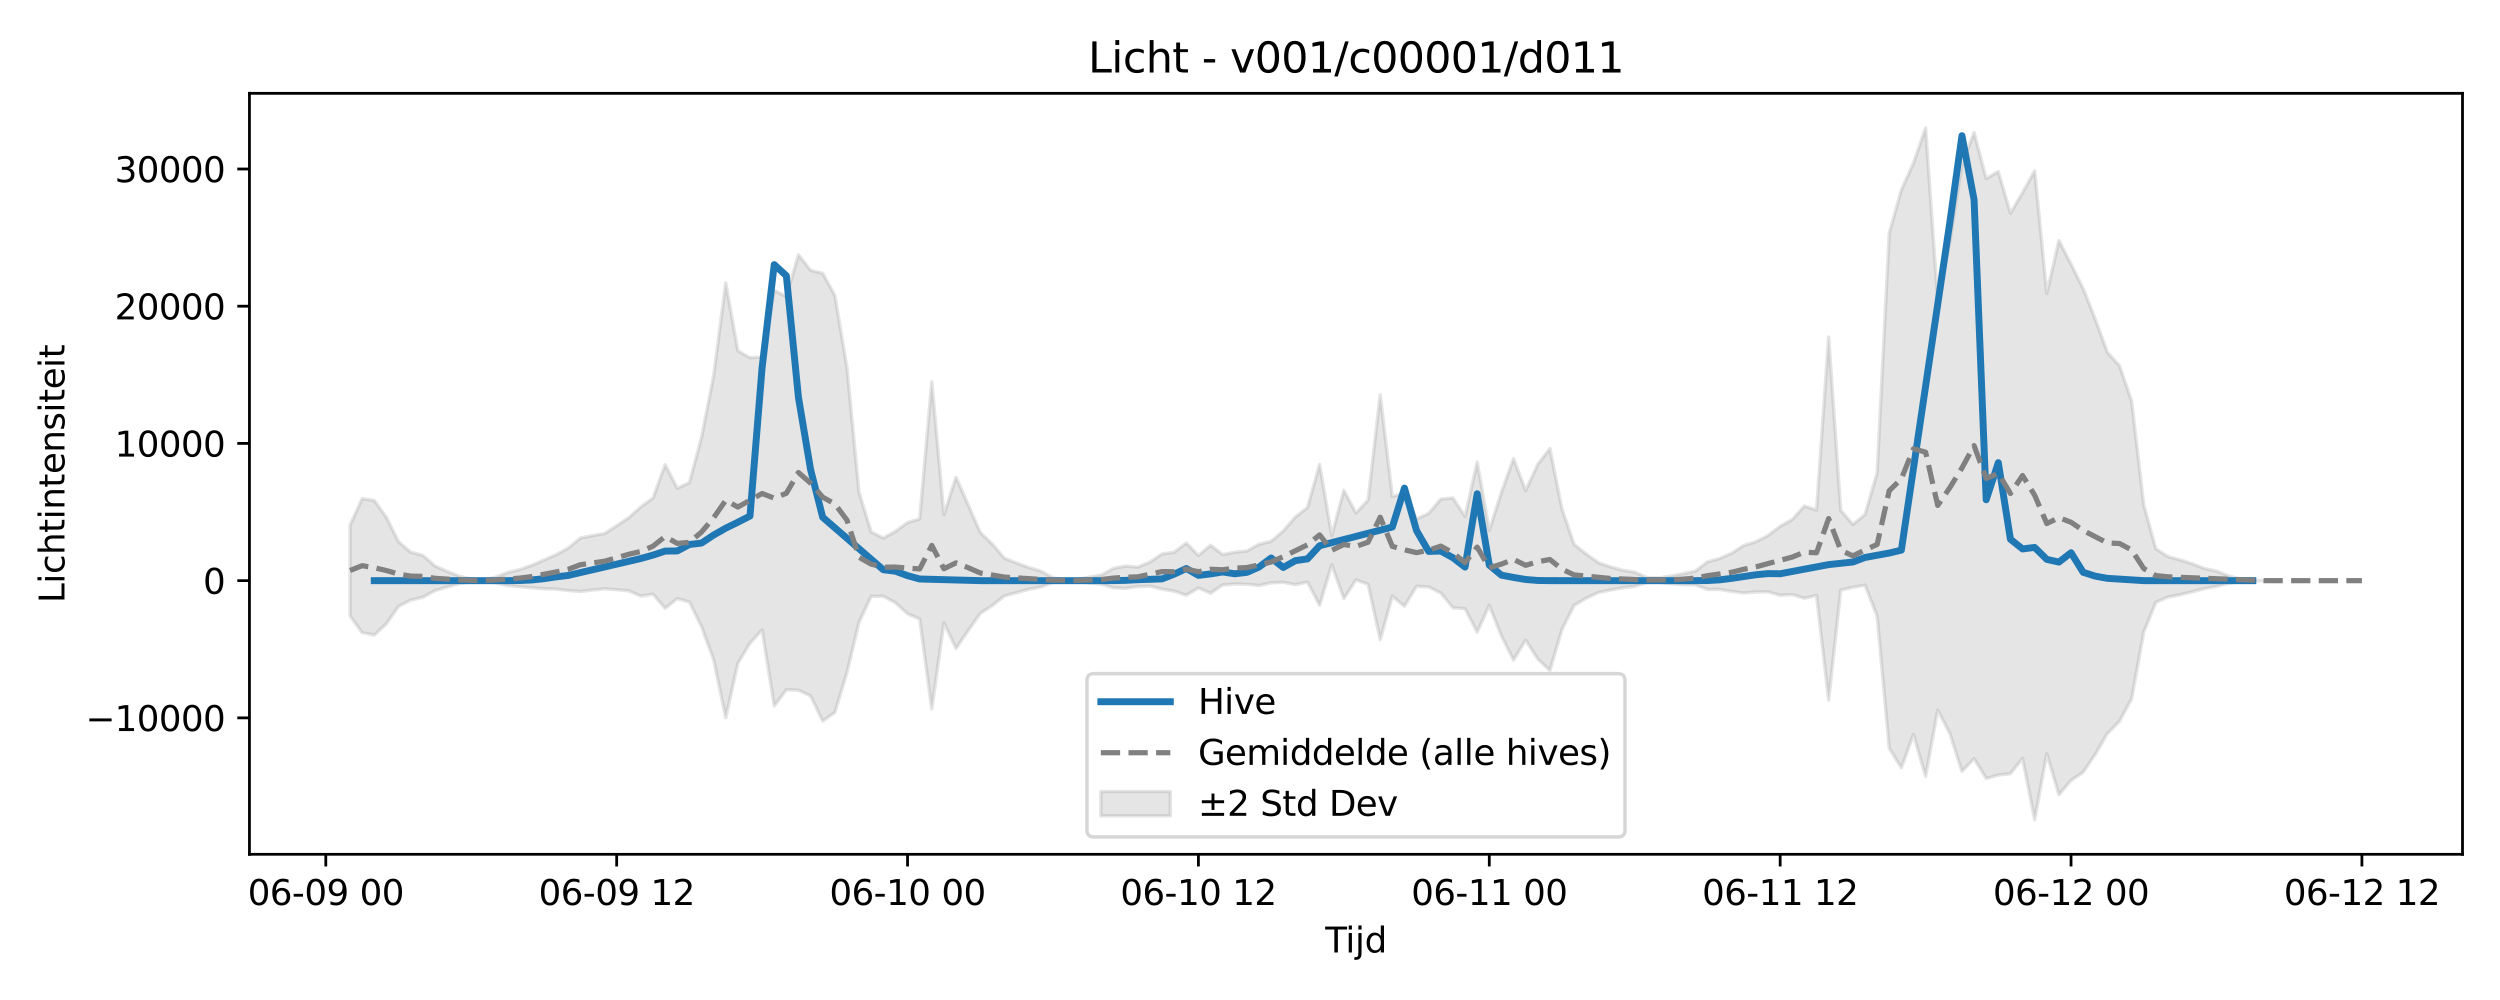 <?xml version="1.0" encoding="utf-8" standalone="no"?>
<!DOCTYPE svg PUBLIC "-//W3C//DTD SVG 1.1//EN"
  "http://www.w3.org/Graphics/SVG/1.1/DTD/svg11.dtd">
<svg xmlns:xlink="http://www.w3.org/1999/xlink" width="720pt" height="288pt" viewBox="0 0 720 288" xmlns="http://www.w3.org/2000/svg" version="1.1">
 <defs>
  <style type="text/css">*{stroke-linejoin: round; stroke-linecap: butt}</style>
 </defs>
 <g id="figure_1">
  <g id="patch_1">
   <path d="M 0 288 
L 720 288 
L 720 0 
L 0 0 
z
" style="fill: #ffffff"/>
  </g>
  <g id="axes_1">
   <g id="patch_2">
    <path d="M 71.84 246.04 
L 709.2 246.04 
L 709.2 26.88 
L 71.84 26.88 
z
" style="fill: #ffffff"/>
   </g>
   <g id="FillBetweenPolyCollection_1">
    <defs>
     <path id="mee39601a66" d="M 100.811 -136.764 
L 100.811 -110.631 
L 104.301 -105.805 
L 107.792 -105.107 
L 111.282 -108.341 
L 114.773 -113.36 
L 118.263 -115.18 
L 121.754 -115.957 
L 125.244 -117.878 
L 128.735 -118.937 
L 132.225 -119.916 
L 135.716 -120.494 
L 139.206 -120.641 
L 142.697 -120.159 
L 146.187 -119.339 
L 149.678 -119.047 
L 153.168 -118.704 
L 156.658 -118.435 
L 160.149 -118.318 
L 163.639 -117.921 
L 167.13 -117.66 
L 170.62 -118.062 
L 174.111 -118.404 
L 177.601 -118.17 
L 181.092 -117.842 
L 184.582 -116.323 
L 188.073 -116.858 
L 191.563 -112.813 
L 195.054 -115.601 
L 198.544 -114.621 
L 202.035 -107.516 
L 205.525 -98.007 
L 209.016 -81.301 
L 212.506 -96.968 
L 215.996 -102.759 
L 219.487 -106.575 
L 222.977 -84.689 
L 226.468 -89.339 
L 229.958 -89.216 
L 233.449 -87.573 
L 236.939 -80.332 
L 240.43 -82.809 
L 243.92 -94.296 
L 247.411 -108.825 
L 250.901 -116.256 
L 254.392 -116.268 
L 257.882 -114.409 
L 261.373 -111.232 
L 264.863 -109.732 
L 268.354 -83.785 
L 271.844 -108.635 
L 275.334 -101.252 
L 278.825 -106.351 
L 282.315 -111.32 
L 285.806 -113.618 
L 289.296 -116.384 
L 292.787 -117.323 
L 296.277 -118.284 
L 299.768 -118.949 
L 303.258 -120.265 
L 306.749 -120.665 
L 310.239 -120.515 
L 313.73 -120.106 
L 317.22 -119.78 
L 320.711 -118.713 
L 324.201 -118.544 
L 327.692 -119.074 
L 331.182 -119.181 
L 334.672 -118.316 
L 338.163 -117.759 
L 341.653 -116.568 
L 345.144 -118.663 
L 348.634 -117.148 
L 352.125 -119.533 
L 355.615 -119.796 
L 359.106 -119.753 
L 362.596 -119.366 
L 366.087 -120.15 
L 369.577 -120.284 
L 373.068 -119.636 
L 376.558 -120.352 
L 380.049 -113.669 
L 383.539 -125.321 
L 387.03 -115.589 
L 390.52 -120.995 
L 394.01 -119.711 
L 397.501 -103.768 
L 400.991 -116.313 
L 404.482 -113.395 
L 407.972 -119.156 
L 411.463 -118.956 
L 414.953 -117.203 
L 418.444 -112.973 
L 421.934 -112.69 
L 425.425 -105.928 
L 428.915 -113.674 
L 432.406 -104.868 
L 435.896 -97.905 
L 439.387 -103.635 
L 442.877 -98.203 
L 446.368 -94.904 
L 449.858 -106.728 
L 453.348 -113.658 
L 456.839 -115.709 
L 460.329 -117.357 
L 463.82 -118.071 
L 467.31 -118.718 
L 470.801 -119.13 
L 474.291 -120.244 
L 477.782 -120.297 
L 481.272 -119.891 
L 484.763 -119.635 
L 488.253 -119.537 
L 491.744 -118.25 
L 495.234 -118.256 
L 498.725 -117.683 
L 502.215 -117.222 
L 505.706 -117.522 
L 509.196 -117.557 
L 512.686 -116.569 
L 516.177 -116.745 
L 519.667 -115.696 
L 523.158 -116.514 
L 526.648 -86.362 
L 530.139 -118.044 
L 533.629 -118.854 
L 537.12 -119.461 
L 540.61 -110.591 
L 544.101 -72.503 
L 547.591 -66.881 
L 551.082 -76.47 
L 554.572 -64.392 
L 558.063 -83.495 
L 561.553 -76.757 
L 565.044 -65.857 
L 568.534 -69.492 
L 572.024 -63.813 
L 575.515 -64.791 
L 579.005 -65.173 
L 582.496 -69.572 
L 585.986 -51.922 
L 589.477 -70.927 
L 592.967 -59.123 
L 596.458 -63.233 
L 599.948 -65.597 
L 603.439 -70.747 
L 606.929 -76.752 
L 610.42 -80.268 
L 613.91 -86.766 
L 617.401 -105.938 
L 620.891 -114.533 
L 624.382 -116.061 
L 627.872 -116.709 
L 631.362 -117.566 
L 634.853 -118.469 
L 638.343 -119.126 
L 641.834 -120.023 
L 645.324 -120.555 
L 648.815 -120.769 
L 652.305 -120.776 
L 655.796 -120.776 
L 655.796 -120.776 
L 655.796 -120.776 
L 652.305 -120.776 
L 648.815 -120.788 
L 645.324 -121.176 
L 641.834 -122.138 
L 638.343 -123.525 
L 634.853 -124.265 
L 631.362 -125.631 
L 627.872 -126.737 
L 624.382 -127.687 
L 620.891 -129.929 
L 617.401 -142.568 
L 613.91 -172.483 
L 610.42 -182.667 
L 606.929 -186.506 
L 603.439 -196.104 
L 599.948 -204.88 
L 596.458 -211.941 
L 592.967 -218.704 
L 589.477 -203.494 
L 585.986 -238.794 
L 582.496 -232.511 
L 579.005 -226.569 
L 575.515 -238.579 
L 572.024 -236.599 
L 568.534 -249.809 
L 565.044 -240.629 
L 561.553 -218.347 
L 558.063 -201.383 
L 554.572 -251.158 
L 551.082 -241.03 
L 547.591 -233.328 
L 544.101 -220.851 
L 540.61 -151.782 
L 537.12 -139.776 
L 533.629 -136.964 
L 530.139 -141.01 
L 526.648 -190.943 
L 523.158 -141.087 
L 519.667 -142.257 
L 516.177 -138.391 
L 512.686 -136.416 
L 509.196 -133.79 
L 505.706 -131.968 
L 502.215 -130.89 
L 498.725 -128.692 
L 495.234 -127.137 
L 491.744 -126.167 
L 488.253 -123.507 
L 484.763 -122.76 
L 481.272 -122.122 
L 477.782 -121.555 
L 474.291 -121.651 
L 470.801 -123.2 
L 467.31 -123.793 
L 463.82 -124.74 
L 460.329 -125.947 
L 456.839 -128.44 
L 453.348 -131.211 
L 449.858 -141.386 
L 446.368 -158.827 
L 442.877 -154.246 
L 439.387 -146.726 
L 435.896 -155.893 
L 432.406 -146.22 
L 428.915 -135.236 
L 425.425 -154.937 
L 421.934 -139.243 
L 418.444 -144.595 
L 414.953 -144.249 
L 411.463 -140.149 
L 407.972 -138.518 
L 404.482 -145.912 
L 400.991 -144.991 
L 397.501 -174.309 
L 394.01 -143.999 
L 390.52 -140.229 
L 387.03 -146.783 
L 383.539 -133.711 
L 380.049 -154.253 
L 376.558 -141.842 
L 373.068 -139.089 
L 369.577 -135.083 
L 366.087 -132.103 
L 362.596 -131.243 
L 359.106 -129.313 
L 355.615 -128.977 
L 352.125 -128.276 
L 348.634 -130.97 
L 345.144 -128.018 
L 341.653 -131.621 
L 338.163 -128.949 
L 334.672 -128.46 
L 331.182 -126.133 
L 327.692 -124.674 
L 324.201 -124.971 
L 320.711 -124.327 
L 317.22 -122.395 
L 313.73 -121.778 
L 310.239 -121.162 
L 306.749 -120.973 
L 303.258 -121.556 
L 299.768 -123.54 
L 296.277 -124.545 
L 292.787 -125.837 
L 289.296 -127.213 
L 285.806 -131.268 
L 282.315 -134.643 
L 278.825 -142.66 
L 275.334 -150.548 
L 271.844 -139.777 
L 268.354 -178.04 
L 264.863 -138.544 
L 261.373 -137.52 
L 257.882 -134.947 
L 254.392 -133.043 
L 250.901 -134.782 
L 247.411 -146.193 
L 243.92 -182.143 
L 240.43 -202.944 
L 236.939 -209.273 
L 233.449 -210.144 
L 229.958 -214.612 
L 226.468 -202.549 
L 222.977 -204.363 
L 219.487 -185.18 
L 215.996 -184.973 
L 212.506 -186.962 
L 209.016 -206.527 
L 205.525 -179.765 
L 202.035 -162.011 
L 198.544 -148.994 
L 195.054 -147.387 
L 191.563 -154.165 
L 188.073 -144.556 
L 184.582 -142.025 
L 181.092 -138.918 
L 177.601 -136.577 
L 174.111 -134.333 
L 170.62 -133.733 
L 167.13 -133.042 
L 163.639 -130.152 
L 160.149 -128.24 
L 156.658 -126.704 
L 153.168 -125.2 
L 149.678 -123.958 
L 146.187 -123.12 
L 142.697 -121.74 
L 139.206 -120.987 
L 135.716 -121.197 
L 132.225 -122.076 
L 128.735 -123.471 
L 125.244 -125.023 
L 121.754 -128.065 
L 118.263 -128.979 
L 114.773 -131.995 
L 111.282 -139.017 
L 107.792 -143.874 
L 104.301 -144.37 
L 100.811 -136.764 
z
" style="stroke: #808080; stroke-opacity: 0.2"/>
    </defs>
    <g clip-path="url(#p214e8fb6a0)">
     <use xlink:href="#mee39601a66" x="0" y="288" style="fill: #808080; fill-opacity: 0.2; stroke: #808080; stroke-opacity: 0.2"/>
    </g>
   </g>
   <g id="matplotlib.axis_1">
    <g id="xtick_1">
     <g id="line2d_1">
      <defs>
       <path id="m0416b1d8f0" d="M 0 0 
L 0 3.5 
" style="stroke: #000000; stroke-width: 0.8"/>
      </defs>
      <g>
       <use xlink:href="#m0416b1d8f0" x="93.83" y="246.04" style="stroke: #000000; stroke-width: 0.8"/>
      </g>
     </g>
     <g id="text_1">
      <!-- 06-09 00 -->
      <g transform="translate(71.349 260.638) scale(0.1 -0.1)">
       <defs>
        <path id="DejaVuSans-30" d="M 2034 4250 
Q 1547 4250 1301 3770 
Q 1056 3291 1056 2328 
Q 1056 1369 1301 889 
Q 1547 409 2034 409 
Q 2525 409 2770 889 
Q 3016 1369 3016 2328 
Q 3016 3291 2770 3770 
Q 2525 4250 2034 4250 
z
M 2034 4750 
Q 2819 4750 3233 4129 
Q 3647 3509 3647 2328 
Q 3647 1150 3233 529 
Q 2819 -91 2034 -91 
Q 1250 -91 836 529 
Q 422 1150 422 2328 
Q 422 3509 836 4129 
Q 1250 4750 2034 4750 
z
" transform="scale(0.016)"/>
        <path id="DejaVuSans-36" d="M 2113 2584 
Q 1688 2584 1439 2293 
Q 1191 2003 1191 1497 
Q 1191 994 1439 701 
Q 1688 409 2113 409 
Q 2538 409 2786 701 
Q 3034 994 3034 1497 
Q 3034 2003 2786 2293 
Q 2538 2584 2113 2584 
z
M 3366 4563 
L 3366 3988 
Q 3128 4100 2886 4159 
Q 2644 4219 2406 4219 
Q 1781 4219 1451 3797 
Q 1122 3375 1075 2522 
Q 1259 2794 1537 2939 
Q 1816 3084 2150 3084 
Q 2853 3084 3261 2657 
Q 3669 2231 3669 1497 
Q 3669 778 3244 343 
Q 2819 -91 2113 -91 
Q 1303 -91 875 529 
Q 447 1150 447 2328 
Q 447 3434 972 4092 
Q 1497 4750 2381 4750 
Q 2619 4750 2861 4703 
Q 3103 4656 3366 4563 
z
" transform="scale(0.016)"/>
        <path id="DejaVuSans-2d" d="M 313 2009 
L 1997 2009 
L 1997 1497 
L 313 1497 
L 313 2009 
z
" transform="scale(0.016)"/>
        <path id="DejaVuSans-39" d="M 703 97 
L 703 672 
Q 941 559 1184 500 
Q 1428 441 1663 441 
Q 2288 441 2617 861 
Q 2947 1281 2994 2138 
Q 2813 1869 2534 1725 
Q 2256 1581 1919 1581 
Q 1219 1581 811 2004 
Q 403 2428 403 3163 
Q 403 3881 828 4315 
Q 1253 4750 1959 4750 
Q 2769 4750 3195 4129 
Q 3622 3509 3622 2328 
Q 3622 1225 3098 567 
Q 2575 -91 1691 -91 
Q 1453 -91 1209 -44 
Q 966 3 703 97 
z
M 1959 2075 
Q 2384 2075 2632 2365 
Q 2881 2656 2881 3163 
Q 2881 3666 2632 3958 
Q 2384 4250 1959 4250 
Q 1534 4250 1286 3958 
Q 1038 3666 1038 3163 
Q 1038 2656 1286 2365 
Q 1534 2075 1959 2075 
z
" transform="scale(0.016)"/>
        <path id="DejaVuSans-20" transform="scale(0.016)"/>
       </defs>
       <use xlink:href="#DejaVuSans-30"/>
       <use xlink:href="#DejaVuSans-36" transform="translate(63.623 0)"/>
       <use xlink:href="#DejaVuSans-2d" transform="translate(127.246 0)"/>
       <use xlink:href="#DejaVuSans-30" transform="translate(163.33 0)"/>
       <use xlink:href="#DejaVuSans-39" transform="translate(226.953 0)"/>
       <use xlink:href="#DejaVuSans-20" transform="translate(290.576 0)"/>
       <use xlink:href="#DejaVuSans-30" transform="translate(322.363 0)"/>
       <use xlink:href="#DejaVuSans-30" transform="translate(385.986 0)"/>
      </g>
     </g>
    </g>
    <g id="xtick_2">
     <g id="line2d_2">
      <g>
       <use xlink:href="#m0416b1d8f0" x="177.601" y="246.04" style="stroke: #000000; stroke-width: 0.8"/>
      </g>
     </g>
     <g id="text_2">
      <!-- 06-09 12 -->
      <g transform="translate(155.121 260.638) scale(0.1 -0.1)">
       <defs>
        <path id="DejaVuSans-31" d="M 794 531 
L 1825 531 
L 1825 4091 
L 703 3866 
L 703 4441 
L 1819 4666 
L 2450 4666 
L 2450 531 
L 3481 531 
L 3481 0 
L 794 0 
L 794 531 
z
" transform="scale(0.016)"/>
        <path id="DejaVuSans-32" d="M 1228 531 
L 3431 531 
L 3431 0 
L 469 0 
L 469 531 
Q 828 903 1448 1529 
Q 2069 2156 2228 2338 
Q 2531 2678 2651 2914 
Q 2772 3150 2772 3378 
Q 2772 3750 2511 3984 
Q 2250 4219 1831 4219 
Q 1534 4219 1204 4116 
Q 875 4013 500 3803 
L 500 4441 
Q 881 4594 1212 4672 
Q 1544 4750 1819 4750 
Q 2544 4750 2975 4387 
Q 3406 4025 3406 3419 
Q 3406 3131 3298 2873 
Q 3191 2616 2906 2266 
Q 2828 2175 2409 1742 
Q 1991 1309 1228 531 
z
" transform="scale(0.016)"/>
       </defs>
       <use xlink:href="#DejaVuSans-30"/>
       <use xlink:href="#DejaVuSans-36" transform="translate(63.623 0)"/>
       <use xlink:href="#DejaVuSans-2d" transform="translate(127.246 0)"/>
       <use xlink:href="#DejaVuSans-30" transform="translate(163.33 0)"/>
       <use xlink:href="#DejaVuSans-39" transform="translate(226.953 0)"/>
       <use xlink:href="#DejaVuSans-20" transform="translate(290.576 0)"/>
       <use xlink:href="#DejaVuSans-31" transform="translate(322.363 0)"/>
       <use xlink:href="#DejaVuSans-32" transform="translate(385.986 0)"/>
      </g>
     </g>
    </g>
    <g id="xtick_3">
     <g id="line2d_3">
      <g>
       <use xlink:href="#m0416b1d8f0" x="261.373" y="246.04" style="stroke: #000000; stroke-width: 0.8"/>
      </g>
     </g>
     <g id="text_3">
      <!-- 06-10 00 -->
      <g transform="translate(238.892 260.638) scale(0.1 -0.1)">
       <use xlink:href="#DejaVuSans-30"/>
       <use xlink:href="#DejaVuSans-36" transform="translate(63.623 0)"/>
       <use xlink:href="#DejaVuSans-2d" transform="translate(127.246 0)"/>
       <use xlink:href="#DejaVuSans-31" transform="translate(163.33 0)"/>
       <use xlink:href="#DejaVuSans-30" transform="translate(226.953 0)"/>
       <use xlink:href="#DejaVuSans-20" transform="translate(290.576 0)"/>
       <use xlink:href="#DejaVuSans-30" transform="translate(322.363 0)"/>
       <use xlink:href="#DejaVuSans-30" transform="translate(385.986 0)"/>
      </g>
     </g>
    </g>
    <g id="xtick_4">
     <g id="line2d_4">
      <g>
       <use xlink:href="#m0416b1d8f0" x="345.144" y="246.04" style="stroke: #000000; stroke-width: 0.8"/>
      </g>
     </g>
     <g id="text_4">
      <!-- 06-10 12 -->
      <g transform="translate(322.663 260.638) scale(0.1 -0.1)">
       <use xlink:href="#DejaVuSans-30"/>
       <use xlink:href="#DejaVuSans-36" transform="translate(63.623 0)"/>
       <use xlink:href="#DejaVuSans-2d" transform="translate(127.246 0)"/>
       <use xlink:href="#DejaVuSans-31" transform="translate(163.33 0)"/>
       <use xlink:href="#DejaVuSans-30" transform="translate(226.953 0)"/>
       <use xlink:href="#DejaVuSans-20" transform="translate(290.576 0)"/>
       <use xlink:href="#DejaVuSans-31" transform="translate(322.363 0)"/>
       <use xlink:href="#DejaVuSans-32" transform="translate(385.986 0)"/>
      </g>
     </g>
    </g>
    <g id="xtick_5">
     <g id="line2d_5">
      <g>
       <use xlink:href="#m0416b1d8f0" x="428.915" y="246.04" style="stroke: #000000; stroke-width: 0.8"/>
      </g>
     </g>
     <g id="text_5">
      <!-- 06-11 00 -->
      <g transform="translate(406.435 260.638) scale(0.1 -0.1)">
       <use xlink:href="#DejaVuSans-30"/>
       <use xlink:href="#DejaVuSans-36" transform="translate(63.623 0)"/>
       <use xlink:href="#DejaVuSans-2d" transform="translate(127.246 0)"/>
       <use xlink:href="#DejaVuSans-31" transform="translate(163.33 0)"/>
       <use xlink:href="#DejaVuSans-31" transform="translate(226.953 0)"/>
       <use xlink:href="#DejaVuSans-20" transform="translate(290.576 0)"/>
       <use xlink:href="#DejaVuSans-30" transform="translate(322.363 0)"/>
       <use xlink:href="#DejaVuSans-30" transform="translate(385.986 0)"/>
      </g>
     </g>
    </g>
    <g id="xtick_6">
     <g id="line2d_6">
      <g>
       <use xlink:href="#m0416b1d8f0" x="512.686" y="246.04" style="stroke: #000000; stroke-width: 0.8"/>
      </g>
     </g>
     <g id="text_6">
      <!-- 06-11 12 -->
      <g transform="translate(490.206 260.638) scale(0.1 -0.1)">
       <use xlink:href="#DejaVuSans-30"/>
       <use xlink:href="#DejaVuSans-36" transform="translate(63.623 0)"/>
       <use xlink:href="#DejaVuSans-2d" transform="translate(127.246 0)"/>
       <use xlink:href="#DejaVuSans-31" transform="translate(163.33 0)"/>
       <use xlink:href="#DejaVuSans-31" transform="translate(226.953 0)"/>
       <use xlink:href="#DejaVuSans-20" transform="translate(290.576 0)"/>
       <use xlink:href="#DejaVuSans-31" transform="translate(322.363 0)"/>
       <use xlink:href="#DejaVuSans-32" transform="translate(385.986 0)"/>
      </g>
     </g>
    </g>
    <g id="xtick_7">
     <g id="line2d_7">
      <g>
       <use xlink:href="#m0416b1d8f0" x="596.458" y="246.04" style="stroke: #000000; stroke-width: 0.8"/>
      </g>
     </g>
     <g id="text_7">
      <!-- 06-12 00 -->
      <g transform="translate(573.977 260.638) scale(0.1 -0.1)">
       <use xlink:href="#DejaVuSans-30"/>
       <use xlink:href="#DejaVuSans-36" transform="translate(63.623 0)"/>
       <use xlink:href="#DejaVuSans-2d" transform="translate(127.246 0)"/>
       <use xlink:href="#DejaVuSans-31" transform="translate(163.33 0)"/>
       <use xlink:href="#DejaVuSans-32" transform="translate(226.953 0)"/>
       <use xlink:href="#DejaVuSans-20" transform="translate(290.576 0)"/>
       <use xlink:href="#DejaVuSans-30" transform="translate(322.363 0)"/>
       <use xlink:href="#DejaVuSans-30" transform="translate(385.986 0)"/>
      </g>
     </g>
    </g>
    <g id="xtick_8">
     <g id="line2d_8">
      <g>
       <use xlink:href="#m0416b1d8f0" x="680.229" y="246.04" style="stroke: #000000; stroke-width: 0.8"/>
      </g>
     </g>
     <g id="text_8">
      <!-- 06-12 12 -->
      <g transform="translate(657.749 260.638) scale(0.1 -0.1)">
       <use xlink:href="#DejaVuSans-30"/>
       <use xlink:href="#DejaVuSans-36" transform="translate(63.623 0)"/>
       <use xlink:href="#DejaVuSans-2d" transform="translate(127.246 0)"/>
       <use xlink:href="#DejaVuSans-31" transform="translate(163.33 0)"/>
       <use xlink:href="#DejaVuSans-32" transform="translate(226.953 0)"/>
       <use xlink:href="#DejaVuSans-20" transform="translate(290.576 0)"/>
       <use xlink:href="#DejaVuSans-31" transform="translate(322.363 0)"/>
       <use xlink:href="#DejaVuSans-32" transform="translate(385.986 0)"/>
      </g>
     </g>
    </g>
    <g id="text_9">
     <!-- Tijd -->
     <g transform="translate(381.67 274.317) scale(0.1 -0.1)">
      <defs>
       <path id="DejaVuSans-54" d="M -19 4666 
L 3928 4666 
L 3928 4134 
L 2272 4134 
L 2272 0 
L 1638 0 
L 1638 4134 
L -19 4134 
L -19 4666 
z
" transform="scale(0.016)"/>
       <path id="DejaVuSans-69" d="M 603 3500 
L 1178 3500 
L 1178 0 
L 603 0 
L 603 3500 
z
M 603 4863 
L 1178 4863 
L 1178 4134 
L 603 4134 
L 603 4863 
z
" transform="scale(0.016)"/>
       <path id="DejaVuSans-6a" d="M 603 3500 
L 1178 3500 
L 1178 -63 
Q 1178 -731 923 -1031 
Q 669 -1331 103 -1331 
L -116 -1331 
L -116 -844 
L 38 -844 
Q 366 -844 484 -692 
Q 603 -541 603 -63 
L 603 3500 
z
M 603 4863 
L 1178 4863 
L 1178 4134 
L 603 4134 
L 603 4863 
z
" transform="scale(0.016)"/>
       <path id="DejaVuSans-64" d="M 2906 2969 
L 2906 4863 
L 3481 4863 
L 3481 0 
L 2906 0 
L 2906 525 
Q 2725 213 2448 61 
Q 2172 -91 1784 -91 
Q 1150 -91 751 415 
Q 353 922 353 1747 
Q 353 2572 751 3078 
Q 1150 3584 1784 3584 
Q 2172 3584 2448 3432 
Q 2725 3281 2906 2969 
z
M 947 1747 
Q 947 1113 1208 752 
Q 1469 391 1925 391 
Q 2381 391 2643 752 
Q 2906 1113 2906 1747 
Q 2906 2381 2643 2742 
Q 2381 3103 1925 3103 
Q 1469 3103 1208 2742 
Q 947 2381 947 1747 
z
" transform="scale(0.016)"/>
      </defs>
      <use xlink:href="#DejaVuSans-54"/>
      <use xlink:href="#DejaVuSans-69" transform="translate(57.959 0)"/>
      <use xlink:href="#DejaVuSans-6a" transform="translate(85.742 0)"/>
      <use xlink:href="#DejaVuSans-64" transform="translate(113.525 0)"/>
     </g>
    </g>
   </g>
   <g id="matplotlib.axis_2">
    <g id="ytick_1">
     <g id="line2d_9">
      <defs>
       <path id="mf55feed3a0" d="M 0 0 
L -3.5 0 
" style="stroke: #000000; stroke-width: 0.8"/>
      </defs>
      <g>
       <use xlink:href="#mf55feed3a0" x="71.84" y="206.743" style="stroke: #000000; stroke-width: 0.8"/>
      </g>
     </g>
     <g id="text_10">
      <!-- −10000 -->
      <g transform="translate(24.648 210.542) scale(0.1 -0.1)">
       <defs>
        <path id="DejaVuSans-2212" d="M 678 2272 
L 4684 2272 
L 4684 1741 
L 678 1741 
L 678 2272 
z
" transform="scale(0.016)"/>
       </defs>
       <use xlink:href="#DejaVuSans-2212"/>
       <use xlink:href="#DejaVuSans-31" transform="translate(83.789 0)"/>
       <use xlink:href="#DejaVuSans-30" transform="translate(147.412 0)"/>
       <use xlink:href="#DejaVuSans-30" transform="translate(211.035 0)"/>
       <use xlink:href="#DejaVuSans-30" transform="translate(274.658 0)"/>
       <use xlink:href="#DejaVuSans-30" transform="translate(338.281 0)"/>
      </g>
     </g>
    </g>
    <g id="ytick_2">
     <g id="line2d_10">
      <g>
       <use xlink:href="#mf55feed3a0" x="71.84" y="167.224" style="stroke: #000000; stroke-width: 0.8"/>
      </g>
     </g>
     <g id="text_11">
      <!-- 0 -->
      <g transform="translate(58.477 171.024) scale(0.1 -0.1)">
       <use xlink:href="#DejaVuSans-30"/>
      </g>
     </g>
    </g>
    <g id="ytick_3">
     <g id="line2d_11">
      <g>
       <use xlink:href="#mf55feed3a0" x="71.84" y="127.706" style="stroke: #000000; stroke-width: 0.8"/>
      </g>
     </g>
     <g id="text_12">
      <!-- 10000 -->
      <g transform="translate(33.028 131.505) scale(0.1 -0.1)">
       <use xlink:href="#DejaVuSans-31"/>
       <use xlink:href="#DejaVuSans-30" transform="translate(63.623 0)"/>
       <use xlink:href="#DejaVuSans-30" transform="translate(127.246 0)"/>
       <use xlink:href="#DejaVuSans-30" transform="translate(190.869 0)"/>
       <use xlink:href="#DejaVuSans-30" transform="translate(254.492 0)"/>
      </g>
     </g>
    </g>
    <g id="ytick_4">
     <g id="line2d_12">
      <g>
       <use xlink:href="#mf55feed3a0" x="71.84" y="88.187" style="stroke: #000000; stroke-width: 0.8"/>
      </g>
     </g>
     <g id="text_13">
      <!-- 20000 -->
      <g transform="translate(33.028 91.986) scale(0.1 -0.1)">
       <use xlink:href="#DejaVuSans-32"/>
       <use xlink:href="#DejaVuSans-30" transform="translate(63.623 0)"/>
       <use xlink:href="#DejaVuSans-30" transform="translate(127.246 0)"/>
       <use xlink:href="#DejaVuSans-30" transform="translate(190.869 0)"/>
       <use xlink:href="#DejaVuSans-30" transform="translate(254.492 0)"/>
      </g>
     </g>
    </g>
    <g id="ytick_5">
     <g id="line2d_13">
      <g>
       <use xlink:href="#mf55feed3a0" x="71.84" y="48.669" style="stroke: #000000; stroke-width: 0.8"/>
      </g>
     </g>
     <g id="text_14">
      <!-- 30000 -->
      <g transform="translate(33.028 52.468) scale(0.1 -0.1)">
       <defs>
        <path id="DejaVuSans-33" d="M 2597 2516 
Q 3050 2419 3304 2112 
Q 3559 1806 3559 1356 
Q 3559 666 3084 287 
Q 2609 -91 1734 -91 
Q 1441 -91 1130 -33 
Q 819 25 488 141 
L 488 750 
Q 750 597 1062 519 
Q 1375 441 1716 441 
Q 2309 441 2620 675 
Q 2931 909 2931 1356 
Q 2931 1769 2642 2001 
Q 2353 2234 1838 2234 
L 1294 2234 
L 1294 2753 
L 1863 2753 
Q 2328 2753 2575 2939 
Q 2822 3125 2822 3475 
Q 2822 3834 2567 4026 
Q 2313 4219 1838 4219 
Q 1578 4219 1281 4162 
Q 984 4106 628 3988 
L 628 4550 
Q 988 4650 1302 4700 
Q 1616 4750 1894 4750 
Q 2613 4750 3031 4423 
Q 3450 4097 3450 3541 
Q 3450 3153 3228 2886 
Q 3006 2619 2597 2516 
z
" transform="scale(0.016)"/>
       </defs>
       <use xlink:href="#DejaVuSans-33"/>
       <use xlink:href="#DejaVuSans-30" transform="translate(63.623 0)"/>
       <use xlink:href="#DejaVuSans-30" transform="translate(127.246 0)"/>
       <use xlink:href="#DejaVuSans-30" transform="translate(190.869 0)"/>
       <use xlink:href="#DejaVuSans-30" transform="translate(254.492 0)"/>
      </g>
     </g>
    </g>
    <g id="text_15">
     <!-- Lichtintensiteit -->
     <g transform="translate(18.568 173.656) rotate(-90) scale(0.1 -0.1)">
      <defs>
       <path id="DejaVuSans-4c" d="M 628 4666 
L 1259 4666 
L 1259 531 
L 3531 531 
L 3531 0 
L 628 0 
L 628 4666 
z
" transform="scale(0.016)"/>
       <path id="DejaVuSans-63" d="M 3122 3366 
L 3122 2828 
Q 2878 2963 2633 3030 
Q 2388 3097 2138 3097 
Q 1578 3097 1268 2742 
Q 959 2388 959 1747 
Q 959 1106 1268 751 
Q 1578 397 2138 397 
Q 2388 397 2633 464 
Q 2878 531 3122 666 
L 3122 134 
Q 2881 22 2623 -34 
Q 2366 -91 2075 -91 
Q 1284 -91 818 406 
Q 353 903 353 1747 
Q 353 2603 823 3093 
Q 1294 3584 2113 3584 
Q 2378 3584 2631 3529 
Q 2884 3475 3122 3366 
z
" transform="scale(0.016)"/>
       <path id="DejaVuSans-68" d="M 3513 2113 
L 3513 0 
L 2938 0 
L 2938 2094 
Q 2938 2591 2744 2837 
Q 2550 3084 2163 3084 
Q 1697 3084 1428 2787 
Q 1159 2491 1159 1978 
L 1159 0 
L 581 0 
L 581 4863 
L 1159 4863 
L 1159 2956 
Q 1366 3272 1645 3428 
Q 1925 3584 2291 3584 
Q 2894 3584 3203 3211 
Q 3513 2838 3513 2113 
z
" transform="scale(0.016)"/>
       <path id="DejaVuSans-74" d="M 1172 4494 
L 1172 3500 
L 2356 3500 
L 2356 3053 
L 1172 3053 
L 1172 1153 
Q 1172 725 1289 603 
Q 1406 481 1766 481 
L 2356 481 
L 2356 0 
L 1766 0 
Q 1100 0 847 248 
Q 594 497 594 1153 
L 594 3053 
L 172 3053 
L 172 3500 
L 594 3500 
L 594 4494 
L 1172 4494 
z
" transform="scale(0.016)"/>
       <path id="DejaVuSans-6e" d="M 3513 2113 
L 3513 0 
L 2938 0 
L 2938 2094 
Q 2938 2591 2744 2837 
Q 2550 3084 2163 3084 
Q 1697 3084 1428 2787 
Q 1159 2491 1159 1978 
L 1159 0 
L 581 0 
L 581 3500 
L 1159 3500 
L 1159 2956 
Q 1366 3272 1645 3428 
Q 1925 3584 2291 3584 
Q 2894 3584 3203 3211 
Q 3513 2838 3513 2113 
z
" transform="scale(0.016)"/>
       <path id="DejaVuSans-65" d="M 3597 1894 
L 3597 1613 
L 953 1613 
Q 991 1019 1311 708 
Q 1631 397 2203 397 
Q 2534 397 2845 478 
Q 3156 559 3463 722 
L 3463 178 
Q 3153 47 2828 -22 
Q 2503 -91 2169 -91 
Q 1331 -91 842 396 
Q 353 884 353 1716 
Q 353 2575 817 3079 
Q 1281 3584 2069 3584 
Q 2775 3584 3186 3129 
Q 3597 2675 3597 1894 
z
M 3022 2063 
Q 3016 2534 2758 2815 
Q 2500 3097 2075 3097 
Q 1594 3097 1305 2825 
Q 1016 2553 972 2059 
L 3022 2063 
z
" transform="scale(0.016)"/>
       <path id="DejaVuSans-73" d="M 2834 3397 
L 2834 2853 
Q 2591 2978 2328 3040 
Q 2066 3103 1784 3103 
Q 1356 3103 1142 2972 
Q 928 2841 928 2578 
Q 928 2378 1081 2264 
Q 1234 2150 1697 2047 
L 1894 2003 
Q 2506 1872 2764 1633 
Q 3022 1394 3022 966 
Q 3022 478 2636 193 
Q 2250 -91 1575 -91 
Q 1294 -91 989 -36 
Q 684 19 347 128 
L 347 722 
Q 666 556 975 473 
Q 1284 391 1588 391 
Q 1994 391 2212 530 
Q 2431 669 2431 922 
Q 2431 1156 2273 1281 
Q 2116 1406 1581 1522 
L 1381 1569 
Q 847 1681 609 1914 
Q 372 2147 372 2553 
Q 372 3047 722 3315 
Q 1072 3584 1716 3584 
Q 2034 3584 2315 3537 
Q 2597 3491 2834 3397 
z
" transform="scale(0.016)"/>
      </defs>
      <use xlink:href="#DejaVuSans-4c"/>
      <use xlink:href="#DejaVuSans-69" transform="translate(55.713 0)"/>
      <use xlink:href="#DejaVuSans-63" transform="translate(83.496 0)"/>
      <use xlink:href="#DejaVuSans-68" transform="translate(138.477 0)"/>
      <use xlink:href="#DejaVuSans-74" transform="translate(201.855 0)"/>
      <use xlink:href="#DejaVuSans-69" transform="translate(241.064 0)"/>
      <use xlink:href="#DejaVuSans-6e" transform="translate(268.848 0)"/>
      <use xlink:href="#DejaVuSans-74" transform="translate(332.227 0)"/>
      <use xlink:href="#DejaVuSans-65" transform="translate(371.436 0)"/>
      <use xlink:href="#DejaVuSans-6e" transform="translate(432.959 0)"/>
      <use xlink:href="#DejaVuSans-73" transform="translate(496.338 0)"/>
      <use xlink:href="#DejaVuSans-69" transform="translate(548.438 0)"/>
      <use xlink:href="#DejaVuSans-74" transform="translate(576.221 0)"/>
      <use xlink:href="#DejaVuSans-65" transform="translate(615.43 0)"/>
      <use xlink:href="#DejaVuSans-69" transform="translate(676.953 0)"/>
      <use xlink:href="#DejaVuSans-74" transform="translate(704.736 0)"/>
     </g>
    </g>
   </g>
   <g id="line2d_14">
    <path d="M 107.792 167.224 
L 111.282 167.224 
L 118.263 167.224 
L 121.754 167.224 
L 125.244 167.224 
L 128.735 167.224 
L 135.716 167.224 
L 139.206 167.224 
L 142.697 167.224 
L 146.187 167.224 
L 149.678 167.188 
L 153.168 167.029 
L 156.658 166.659 
L 160.149 166.139 
L 163.639 165.723 
L 181.092 161.661 
L 184.582 160.843 
L 188.073 159.868 
L 191.563 158.713 
L 195.054 158.672 
L 198.544 156.822 
L 202.035 156.406 
L 205.525 154.093 
L 209.016 152.11 
L 212.506 150.398 
L 215.996 148.612 
L 219.487 105.883 
L 222.977 76.215 
L 226.468 79.422 
L 229.958 114.495 
L 233.449 135.228 
L 236.939 148.98 
L 254.392 164.086 
L 257.882 164.502 
L 261.373 165.791 
L 264.863 166.751 
L 282.315 167.224 
L 285.806 167.224 
L 289.296 167.224 
L 292.787 167.224 
L 306.749 167.224 
L 310.239 167.224 
L 313.73 167.224 
L 317.22 167.224 
L 320.711 167.217 
L 324.201 167.144 
L 327.692 166.95 
L 331.182 166.849 
L 334.672 166.715 
L 338.163 165.364 
L 341.653 163.728 
L 345.144 165.703 
L 348.634 165.292 
L 352.125 164.724 
L 355.615 165.245 
L 359.106 164.837 
L 362.596 163.311 
L 366.087 160.703 
L 369.577 163.435 
L 373.068 161.465 
L 376.558 160.959 
L 380.049 157.177 
L 400.991 151.786 
L 404.482 140.579 
L 407.972 152.833 
L 411.463 158.814 
L 414.953 158.709 
L 418.444 160.624 
L 421.934 163.32 
L 425.425 142.206 
L 428.915 162.755 
L 432.406 165.647 
L 435.896 166.307 
L 439.387 166.892 
L 442.877 167.177 
L 446.368 167.223 
L 449.858 167.224 
L 453.348 167.224 
L 463.82 167.224 
L 467.31 167.224 
L 470.801 167.224 
L 474.291 167.224 
L 477.782 167.224 
L 481.272 167.224 
L 484.763 167.224 
L 488.253 167.224 
L 491.744 167.2 
L 495.234 166.994 
L 498.725 166.566 
L 502.215 166.043 
L 505.706 165.527 
L 509.196 165.194 
L 512.686 165.235 
L 526.648 162.608 
L 533.629 161.855 
L 537.12 160.553 
L 544.101 159.275 
L 547.591 158.438 
L 561.553 64.033 
L 565.044 39.079 
L 568.534 57.552 
L 572.024 143.928 
L 575.515 133.252 
L 579.005 155.299 
L 582.496 158.095 
L 585.986 157.659 
L 589.477 161.098 
L 592.967 161.884 
L 596.458 159.187 
L 599.948 164.818 
L 603.439 165.932 
L 606.929 166.558 
L 617.401 167.224 
L 620.891 167.224 
L 624.382 167.224 
L 627.872 167.224 
L 631.362 167.224 
L 634.853 167.224 
L 638.343 167.224 
L 641.834 167.224 
L 645.324 167.224 
L 648.815 167.224 
" clip-path="url(#p214e8fb6a0)" style="fill: none; stroke: #1f77b4; stroke-width: 2; stroke-linecap: square"/>
   </g>
   <g id="line2d_15">
    <path d="M 100.811 164.303 
L 104.301 162.913 
L 107.792 163.509 
L 111.282 164.321 
L 114.773 165.322 
L 118.263 165.921 
L 121.754 165.989 
L 125.244 166.549 
L 132.225 167.004 
L 135.716 167.155 
L 139.206 167.186 
L 142.697 167.05 
L 149.678 166.498 
L 153.168 166.048 
L 160.149 164.721 
L 163.639 163.963 
L 167.13 162.649 
L 174.111 161.631 
L 181.092 159.62 
L 184.582 158.826 
L 188.073 157.293 
L 191.563 154.511 
L 195.054 156.506 
L 198.544 156.192 
L 202.035 153.236 
L 205.525 149.114 
L 209.016 144.086 
L 212.506 146.035 
L 219.487 142.123 
L 222.977 143.474 
L 226.468 142.056 
L 229.958 136.086 
L 233.449 139.142 
L 236.939 143.197 
L 240.43 145.123 
L 243.92 149.781 
L 247.411 160.491 
L 250.901 162.481 
L 254.392 163.344 
L 257.882 163.322 
L 264.863 163.862 
L 268.354 157.087 
L 271.844 163.794 
L 275.334 162.1 
L 278.825 163.494 
L 282.315 165.018 
L 289.296 166.201 
L 303.258 167.089 
L 310.239 167.162 
L 317.22 166.912 
L 320.711 166.48 
L 324.201 166.242 
L 327.692 166.126 
L 334.672 164.612 
L 338.163 164.646 
L 341.653 163.906 
L 345.144 164.659 
L 348.634 163.941 
L 352.125 164.096 
L 355.615 163.613 
L 359.106 163.467 
L 366.087 161.874 
L 369.577 160.317 
L 376.558 156.903 
L 380.049 154.039 
L 383.539 158.484 
L 387.03 156.814 
L 390.52 157.388 
L 394.01 156.145 
L 397.501 148.962 
L 400.991 157.348 
L 404.482 158.346 
L 407.972 159.163 
L 411.463 158.448 
L 414.953 157.274 
L 418.444 159.216 
L 421.934 162.034 
L 425.425 157.567 
L 428.915 163.545 
L 432.406 162.456 
L 435.896 161.101 
L 439.387 162.819 
L 442.877 161.776 
L 446.368 161.135 
L 449.858 163.943 
L 453.348 165.566 
L 463.82 166.594 
L 474.291 167.052 
L 481.272 166.993 
L 484.763 166.802 
L 488.253 166.478 
L 491.744 165.792 
L 498.725 164.813 
L 502.215 163.944 
L 505.706 163.255 
L 516.177 160.432 
L 519.667 159.023 
L 523.158 159.199 
L 526.648 149.348 
L 530.139 158.473 
L 533.629 160.091 
L 537.12 158.381 
L 540.61 156.813 
L 544.101 141.323 
L 547.591 137.895 
L 551.082 129.25 
L 554.572 130.225 
L 558.063 145.561 
L 561.553 140.448 
L 565.044 134.757 
L 568.534 128.349 
L 572.024 137.794 
L 575.515 136.315 
L 579.005 142.129 
L 582.496 136.958 
L 585.986 142.642 
L 589.477 150.789 
L 592.967 149.086 
L 596.458 150.413 
L 599.948 152.761 
L 606.929 156.371 
L 610.42 156.533 
L 613.91 158.376 
L 617.401 163.747 
L 620.891 165.769 
L 624.382 166.126 
L 652.305 167.224 
L 680.229 167.224 
L 680.229 167.224 
" clip-path="url(#p214e8fb6a0)" style="fill: none; stroke-dasharray: 5.55,2.4; stroke-dashoffset: 0; stroke: #808080; stroke-width: 1.5"/>
   </g>
   <g id="patch_3">
    <path d="M 71.84 246.04 
L 71.84 26.88 
" style="fill: none; stroke: #000000; stroke-width: 0.8; stroke-linejoin: miter; stroke-linecap: square"/>
   </g>
   <g id="patch_4">
    <path d="M 709.2 246.04 
L 709.2 26.88 
" style="fill: none; stroke: #000000; stroke-width: 0.8; stroke-linejoin: miter; stroke-linecap: square"/>
   </g>
   <g id="patch_5">
    <path d="M 71.84 246.04 
L 709.2 246.04 
" style="fill: none; stroke: #000000; stroke-width: 0.8; stroke-linejoin: miter; stroke-linecap: square"/>
   </g>
   <g id="patch_6">
    <path d="M 71.84 26.88 
L 709.2 26.88 
" style="fill: none; stroke: #000000; stroke-width: 0.8; stroke-linejoin: miter; stroke-linecap: square"/>
   </g>
   <g id="text_16">
    <!-- Licht - v001/c00001/d011 -->
    <g transform="translate(313.383 20.88) scale(0.12 -0.12)">
     <defs>
      <path id="DejaVuSans-76" d="M 191 3500 
L 800 3500 
L 1894 563 
L 2988 3500 
L 3597 3500 
L 2284 0 
L 1503 0 
L 191 3500 
z
" transform="scale(0.016)"/>
      <path id="DejaVuSans-2f" d="M 1625 4666 
L 2156 4666 
L 531 -594 
L 0 -594 
L 1625 4666 
z
" transform="scale(0.016)"/>
     </defs>
     <use xlink:href="#DejaVuSans-4c"/>
     <use xlink:href="#DejaVuSans-69" transform="translate(55.713 0)"/>
     <use xlink:href="#DejaVuSans-63" transform="translate(83.496 0)"/>
     <use xlink:href="#DejaVuSans-68" transform="translate(138.477 0)"/>
     <use xlink:href="#DejaVuSans-74" transform="translate(201.855 0)"/>
     <use xlink:href="#DejaVuSans-20" transform="translate(241.064 0)"/>
     <use xlink:href="#DejaVuSans-2d" transform="translate(272.852 0)"/>
     <use xlink:href="#DejaVuSans-20" transform="translate(308.936 0)"/>
     <use xlink:href="#DejaVuSans-76" transform="translate(340.723 0)"/>
     <use xlink:href="#DejaVuSans-30" transform="translate(399.902 0)"/>
     <use xlink:href="#DejaVuSans-30" transform="translate(463.525 0)"/>
     <use xlink:href="#DejaVuSans-31" transform="translate(527.148 0)"/>
     <use xlink:href="#DejaVuSans-2f" transform="translate(590.771 0)"/>
     <use xlink:href="#DejaVuSans-63" transform="translate(624.463 0)"/>
     <use xlink:href="#DejaVuSans-30" transform="translate(679.443 0)"/>
     <use xlink:href="#DejaVuSans-30" transform="translate(743.066 0)"/>
     <use xlink:href="#DejaVuSans-30" transform="translate(806.689 0)"/>
     <use xlink:href="#DejaVuSans-30" transform="translate(870.312 0)"/>
     <use xlink:href="#DejaVuSans-31" transform="translate(933.936 0)"/>
     <use xlink:href="#DejaVuSans-2f" transform="translate(997.559 0)"/>
     <use xlink:href="#DejaVuSans-64" transform="translate(1031.25 0)"/>
     <use xlink:href="#DejaVuSans-30" transform="translate(1094.727 0)"/>
     <use xlink:href="#DejaVuSans-31" transform="translate(1158.35 0)"/>
     <use xlink:href="#DejaVuSans-31" transform="translate(1221.973 0)"/>
    </g>
   </g>
   <g id="legend_1">
    <g id="patch_7">
     <path d="M 315.048 241.04 
L 465.992 241.04 
Q 467.992 241.04 467.992 239.04 
L 467.992 196.006 
Q 467.992 194.006 465.992 194.006 
L 315.048 194.006 
Q 313.048 194.006 313.048 196.006 
L 313.048 239.04 
Q 313.048 241.04 315.048 241.04 
z
" style="fill: #ffffff; opacity: 0.8; stroke: #cccccc; stroke-linejoin: miter"/>
    </g>
    <g id="line2d_16">
     <path d="M 317.048 202.104 
L 327.048 202.104 
L 337.048 202.104 
" style="fill: none; stroke: #1f77b4; stroke-width: 2; stroke-linecap: square"/>
    </g>
    <g id="text_17">
     <!-- Hive -->
     <g transform="translate(345.048 205.604) scale(0.1 -0.1)">
      <defs>
       <path id="DejaVuSans-48" d="M 628 4666 
L 1259 4666 
L 1259 2753 
L 3553 2753 
L 3553 4666 
L 4184 4666 
L 4184 0 
L 3553 0 
L 3553 2222 
L 1259 2222 
L 1259 0 
L 628 0 
L 628 4666 
z
" transform="scale(0.016)"/>
      </defs>
      <use xlink:href="#DejaVuSans-48"/>
      <use xlink:href="#DejaVuSans-69" transform="translate(75.195 0)"/>
      <use xlink:href="#DejaVuSans-76" transform="translate(102.979 0)"/>
      <use xlink:href="#DejaVuSans-65" transform="translate(162.158 0)"/>
     </g>
    </g>
    <g id="line2d_17">
     <path d="M 317.048 216.782 
L 327.048 216.782 
L 337.048 216.782 
" style="fill: none; stroke-dasharray: 5.55,2.4; stroke-dashoffset: 0; stroke: #808080; stroke-width: 1.5"/>
    </g>
    <g id="text_18">
     <!-- Gemiddelde (alle hives) -->
     <g transform="translate(345.048 220.282) scale(0.1 -0.1)">
      <defs>
       <path id="DejaVuSans-47" d="M 3809 666 
L 3809 1919 
L 2778 1919 
L 2778 2438 
L 4434 2438 
L 4434 434 
Q 4069 175 3628 42 
Q 3188 -91 2688 -91 
Q 1594 -91 976 548 
Q 359 1188 359 2328 
Q 359 3472 976 4111 
Q 1594 4750 2688 4750 
Q 3144 4750 3555 4637 
Q 3966 4525 4313 4306 
L 4313 3634 
Q 3963 3931 3569 4081 
Q 3175 4231 2741 4231 
Q 1884 4231 1454 3753 
Q 1025 3275 1025 2328 
Q 1025 1384 1454 906 
Q 1884 428 2741 428 
Q 3075 428 3337 486 
Q 3600 544 3809 666 
z
" transform="scale(0.016)"/>
       <path id="DejaVuSans-6d" d="M 3328 2828 
Q 3544 3216 3844 3400 
Q 4144 3584 4550 3584 
Q 5097 3584 5394 3201 
Q 5691 2819 5691 2113 
L 5691 0 
L 5113 0 
L 5113 2094 
Q 5113 2597 4934 2840 
Q 4756 3084 4391 3084 
Q 3944 3084 3684 2787 
Q 3425 2491 3425 1978 
L 3425 0 
L 2847 0 
L 2847 2094 
Q 2847 2600 2669 2842 
Q 2491 3084 2119 3084 
Q 1678 3084 1418 2786 
Q 1159 2488 1159 1978 
L 1159 0 
L 581 0 
L 581 3500 
L 1159 3500 
L 1159 2956 
Q 1356 3278 1631 3431 
Q 1906 3584 2284 3584 
Q 2666 3584 2933 3390 
Q 3200 3197 3328 2828 
z
" transform="scale(0.016)"/>
       <path id="DejaVuSans-6c" d="M 603 4863 
L 1178 4863 
L 1178 0 
L 603 0 
L 603 4863 
z
" transform="scale(0.016)"/>
       <path id="DejaVuSans-28" d="M 1984 4856 
Q 1566 4138 1362 3434 
Q 1159 2731 1159 2009 
Q 1159 1288 1364 580 
Q 1569 -128 1984 -844 
L 1484 -844 
Q 1016 -109 783 600 
Q 550 1309 550 2009 
Q 550 2706 781 3412 
Q 1013 4119 1484 4856 
L 1984 4856 
z
" transform="scale(0.016)"/>
       <path id="DejaVuSans-61" d="M 2194 1759 
Q 1497 1759 1228 1600 
Q 959 1441 959 1056 
Q 959 750 1161 570 
Q 1363 391 1709 391 
Q 2188 391 2477 730 
Q 2766 1069 2766 1631 
L 2766 1759 
L 2194 1759 
z
M 3341 1997 
L 3341 0 
L 2766 0 
L 2766 531 
Q 2569 213 2275 61 
Q 1981 -91 1556 -91 
Q 1019 -91 701 211 
Q 384 513 384 1019 
Q 384 1609 779 1909 
Q 1175 2209 1959 2209 
L 2766 2209 
L 2766 2266 
Q 2766 2663 2505 2880 
Q 2244 3097 1772 3097 
Q 1472 3097 1187 3025 
Q 903 2953 641 2809 
L 641 3341 
Q 956 3463 1253 3523 
Q 1550 3584 1831 3584 
Q 2591 3584 2966 3190 
Q 3341 2797 3341 1997 
z
" transform="scale(0.016)"/>
       <path id="DejaVuSans-29" d="M 513 4856 
L 1013 4856 
Q 1481 4119 1714 3412 
Q 1947 2706 1947 2009 
Q 1947 1309 1714 600 
Q 1481 -109 1013 -844 
L 513 -844 
Q 928 -128 1133 580 
Q 1338 1288 1338 2009 
Q 1338 2731 1133 3434 
Q 928 4138 513 4856 
z
" transform="scale(0.016)"/>
      </defs>
      <use xlink:href="#DejaVuSans-47"/>
      <use xlink:href="#DejaVuSans-65" transform="translate(77.49 0)"/>
      <use xlink:href="#DejaVuSans-6d" transform="translate(139.014 0)"/>
      <use xlink:href="#DejaVuSans-69" transform="translate(236.426 0)"/>
      <use xlink:href="#DejaVuSans-64" transform="translate(264.209 0)"/>
      <use xlink:href="#DejaVuSans-64" transform="translate(327.686 0)"/>
      <use xlink:href="#DejaVuSans-65" transform="translate(391.162 0)"/>
      <use xlink:href="#DejaVuSans-6c" transform="translate(452.686 0)"/>
      <use xlink:href="#DejaVuSans-64" transform="translate(480.469 0)"/>
      <use xlink:href="#DejaVuSans-65" transform="translate(543.945 0)"/>
      <use xlink:href="#DejaVuSans-20" transform="translate(605.469 0)"/>
      <use xlink:href="#DejaVuSans-28" transform="translate(637.256 0)"/>
      <use xlink:href="#DejaVuSans-61" transform="translate(676.27 0)"/>
      <use xlink:href="#DejaVuSans-6c" transform="translate(737.549 0)"/>
      <use xlink:href="#DejaVuSans-6c" transform="translate(765.332 0)"/>
      <use xlink:href="#DejaVuSans-65" transform="translate(793.115 0)"/>
      <use xlink:href="#DejaVuSans-20" transform="translate(854.639 0)"/>
      <use xlink:href="#DejaVuSans-68" transform="translate(886.426 0)"/>
      <use xlink:href="#DejaVuSans-69" transform="translate(949.805 0)"/>
      <use xlink:href="#DejaVuSans-76" transform="translate(977.588 0)"/>
      <use xlink:href="#DejaVuSans-65" transform="translate(1036.768 0)"/>
      <use xlink:href="#DejaVuSans-73" transform="translate(1098.291 0)"/>
      <use xlink:href="#DejaVuSans-29" transform="translate(1150.391 0)"/>
     </g>
    </g>
    <g id="patch_8">
     <path d="M 317.048 234.96 
L 337.048 234.96 
L 337.048 227.96 
L 317.048 227.96 
z
" style="fill: #808080; fill-opacity: 0.2; stroke: #808080; stroke-opacity: 0.2; stroke-linejoin: miter"/>
    </g>
    <g id="text_19">
     <!-- ±2 Std Dev -->
     <g transform="translate(345.048 234.96) scale(0.1 -0.1)">
      <defs>
       <path id="DejaVuSans-b1" d="M 2944 4013 
L 2944 2803 
L 4684 2803 
L 4684 2272 
L 2944 2272 
L 2944 1063 
L 2419 1063 
L 2419 2272 
L 678 2272 
L 678 2803 
L 2419 2803 
L 2419 4013 
L 2944 4013 
z
M 678 531 
L 4684 531 
L 4684 0 
L 678 0 
L 678 531 
z
" transform="scale(0.016)"/>
       <path id="DejaVuSans-53" d="M 3425 4513 
L 3425 3897 
Q 3066 4069 2747 4153 
Q 2428 4238 2131 4238 
Q 1616 4238 1336 4038 
Q 1056 3838 1056 3469 
Q 1056 3159 1242 3001 
Q 1428 2844 1947 2747 
L 2328 2669 
Q 3034 2534 3370 2195 
Q 3706 1856 3706 1288 
Q 3706 609 3251 259 
Q 2797 -91 1919 -91 
Q 1588 -91 1214 -16 
Q 841 59 441 206 
L 441 856 
Q 825 641 1194 531 
Q 1563 422 1919 422 
Q 2459 422 2753 634 
Q 3047 847 3047 1241 
Q 3047 1584 2836 1778 
Q 2625 1972 2144 2069 
L 1759 2144 
Q 1053 2284 737 2584 
Q 422 2884 422 3419 
Q 422 4038 858 4394 
Q 1294 4750 2059 4750 
Q 2388 4750 2728 4690 
Q 3069 4631 3425 4513 
z
" transform="scale(0.016)"/>
       <path id="DejaVuSans-44" d="M 1259 4147 
L 1259 519 
L 2022 519 
Q 2988 519 3436 956 
Q 3884 1394 3884 2338 
Q 3884 3275 3436 3711 
Q 2988 4147 2022 4147 
L 1259 4147 
z
M 628 4666 
L 1925 4666 
Q 3281 4666 3915 4102 
Q 4550 3538 4550 2338 
Q 4550 1131 3912 565 
Q 3275 0 1925 0 
L 628 0 
L 628 4666 
z
" transform="scale(0.016)"/>
      </defs>
      <use xlink:href="#DejaVuSans-b1"/>
      <use xlink:href="#DejaVuSans-32" transform="translate(83.789 0)"/>
      <use xlink:href="#DejaVuSans-20" transform="translate(147.412 0)"/>
      <use xlink:href="#DejaVuSans-53" transform="translate(179.199 0)"/>
      <use xlink:href="#DejaVuSans-74" transform="translate(242.676 0)"/>
      <use xlink:href="#DejaVuSans-64" transform="translate(281.885 0)"/>
      <use xlink:href="#DejaVuSans-20" transform="translate(345.361 0)"/>
      <use xlink:href="#DejaVuSans-44" transform="translate(377.148 0)"/>
      <use xlink:href="#DejaVuSans-65" transform="translate(454.15 0)"/>
      <use xlink:href="#DejaVuSans-76" transform="translate(515.674 0)"/>
     </g>
    </g>
   </g>
  </g>
 </g>
 <defs>
  <clipPath id="p214e8fb6a0">
   <rect x="71.84" y="26.88" width="637.36" height="219.16"/>
  </clipPath>
 </defs>
</svg>
